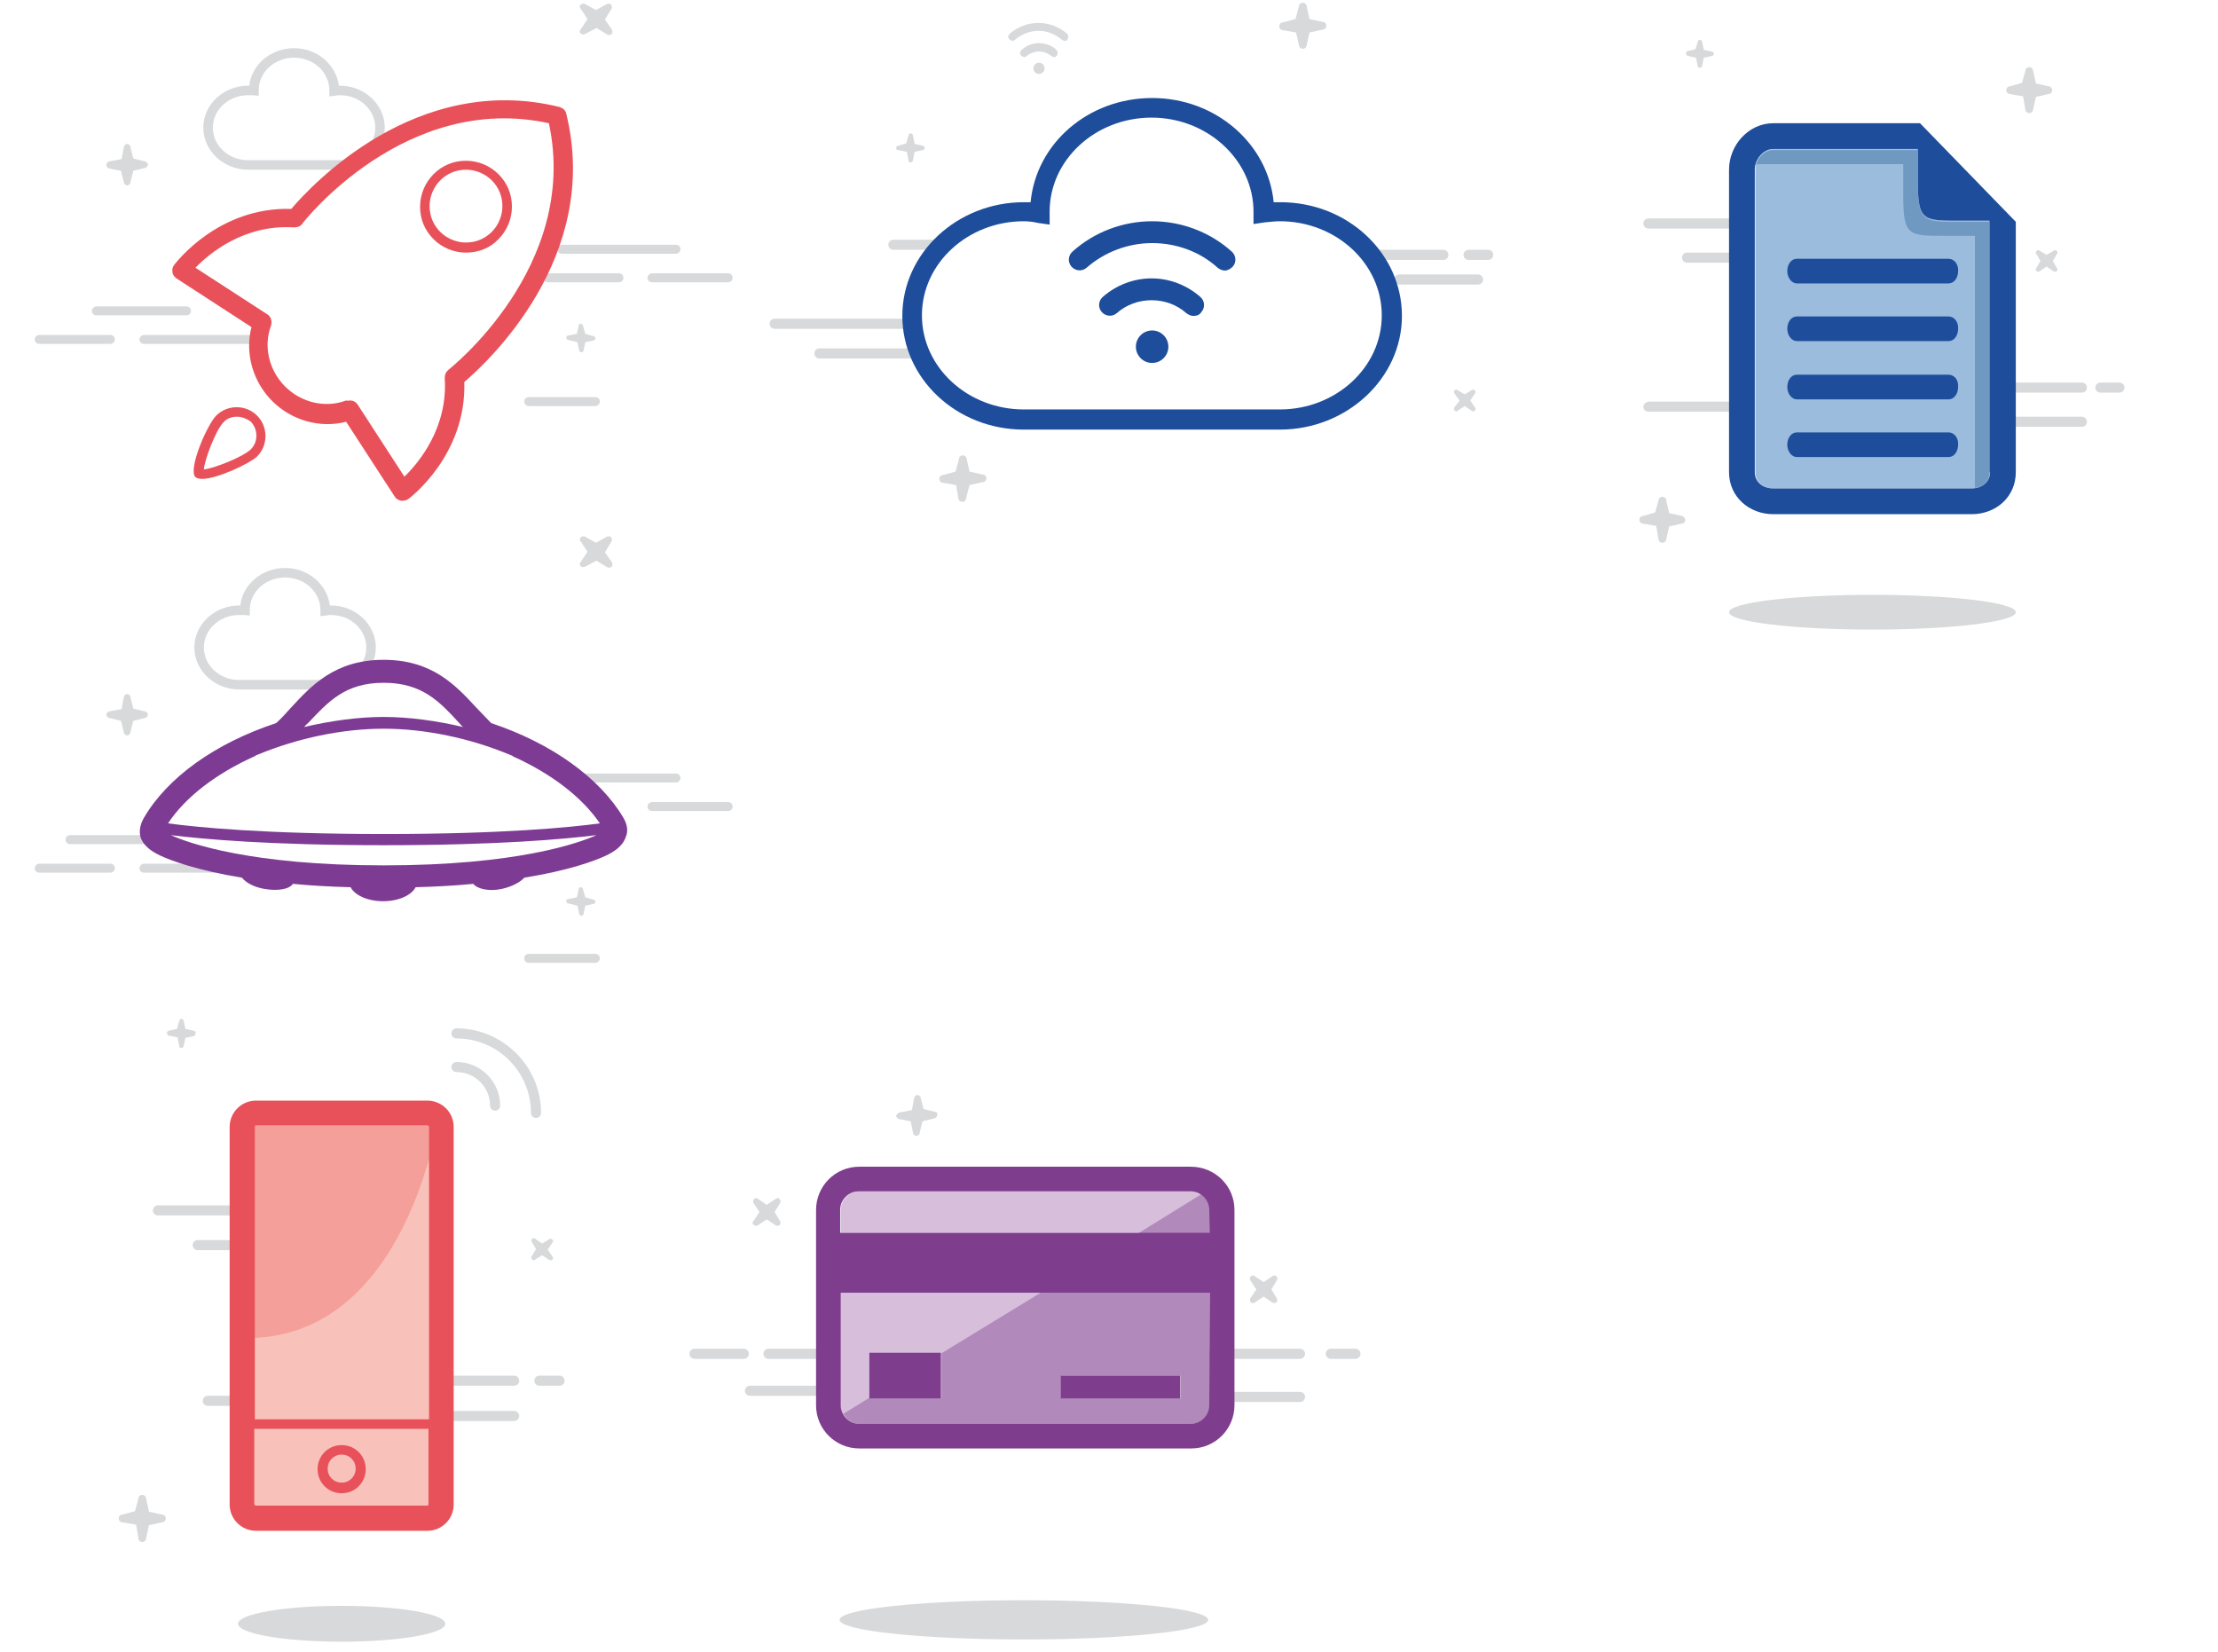 <?xml version="1.0" encoding="utf-8"?><svg width="396" height="295" viewBox="0 0 396 295" xmlns="http://www.w3.org/2000/svg" xmlns:xlink="http://www.w3.org/1999/xlink"><svg id="bills" viewBox="0 0 122 115" width="122" height="115" x="274" xmlns="http://www.w3.org/2000/svg"><style>.ast0{fill:#d7d9da}.ast1{fill:#9bbcdd}.ast2{fill:#1e4e9b}.ast3{fill:#7099c1}</style><path class="ast0" d="M19.4 72.6c0 .5.4.9.9.9h14.6c.5 0 .9-.4.9-.9s-.4-.9-.9-.9H20.3c-.5.1-.9.5-.9.9zM35.8 39.9c0-.5-.4-.9-.9-.9H20.3c-.5 0-.9.4-.9.9s.4.9.9.9h14.6c.5 0 .9-.4.9-.9zM27.2 45.1c-.5 0-.9.4-.9.9s.4.9.9.9h8.6c.5 0 .9-.4.9-.9s-.4-.9-.9-.9h-8.6zM97.7 74.4H83.1c-.5 0-.9.4-.9.9s.4.9.9.9h14.6c.5 0 .9-.4.9-.9s-.4-.9-.9-.9zM97.7 68.3H82.2c-.5 0-.9.4-.9.9s.4.9.9.9h15.5c.5 0 .9-.4.9-.9s-.4-.9-.9-.9zM104.4 68.3H101c-.5 0-.9.4-.9.9s.4.9.9.9h3.4c.5 0 .9-.4.9-.9s-.4-.9-.9-.9z"/><ellipse class="ast0" cx="60.3" cy="109.3" rx="25.6" ry="3.1"/><path class="ast0" d="M90.2 44.8c-.2-.2-.4-.2-.6 0s-.2.4 0 .6l.7 1.2-.7 1.2c-.2.2-.2.4 0 .6.1.1.2.1.3.1.1 0 .2 0 .3-.1l1.2-.8 1.2.8c.1.1.2.1.3.1.1 0 .2 0 .3-.1.2-.2.2-.4 0-.6l-.7-1.2.7-1.2c.2-.2.2-.4 0-.6-.2-.2-.4-.2-.6 0l-1.2.7-1.2-.7zM26.2 92.1l-2.2-.5-.5-2.2c0-.4-.3-.7-.7-.7-.4 0-.7.3-.7.7l-.6 2.1-2.1.6c-.4 0-.7.3-.7.7 0 .2.1.4.2.5s.3.2.5.2l2.3.4.4 2.3c0 .2.1.4.2.5s.3.2.5.2c.4 0 .7-.3.7-.7L24 94l2.2-.5c.4 0 .7-.3.7-.7-.1-.4-.4-.7-.7-.7zM27.4 10l1.4.3.3 1.4c0 .1 0 .2.1.3s.2.1.3.1c.2 0 .4-.2.4-.4l.3-1.4 1.4-.3c.2 0 .4-.2.4-.4s-.2-.4-.4-.4l-1.4-.3-.3-1.4c0-.2-.2-.4-.4-.4s-.4.2-.4.4l-.4 1.3-1.3.3c-.2 0-.4.2-.4.4 0 .1 0 .2.1.3.1.1.2.2.3.2zM84.9 16.8l2.3.4.4 2.3c0 .2.1.4.2.5s.3.2.5.2c.4 0 .7-.3.7-.7l.5-2.2 2.2-.5c.4 0 .7-.3.7-.7 0-.4-.3-.7-.7-.7l-2.2-.5-.5-2.2c0-.4-.3-.7-.7-.7s-.7.3-.7.7l-.6 2.1-2.1.6c-.4 0-.7.3-.7.7 0 .2.1.4.2.5.2.1.3.2.5.2z"/><path class="ast1" d="M81.3 84.3c0 1.8-1.5 2.9-3.3 2.9H42.7c-1.8 0-3.3-1.1-3.3-2.9v-54c0-1.8 1.5-3.7 3.3-3.7h25.8V32c0 7.6.9 7.4 7.8 7.4h5v44.9z"/><path class="ast2" d="M68.8 22H42.6c-4.4 0-7.9 3.9-7.9 8.3v54c0 4.4 3.6 7.5 7.9 7.5H78c4.4 0 7.9-3.1 7.9-7.5V39.6L68.8 22zm12.5 62.3c0 1.8-1.5 2.9-3.3 2.9H42.6c-1.8 0-3.3-1.1-3.3-2.9v-54c0-1.8 1.5-3.7 3.3-3.7h25.8V32c0 7.6.9 7.4 7.8 7.4h5v44.9h.1z"/><path class="ast3" d="M76.2 39.6c-6.9 0-7.8.2-7.8-7.4v-5.4H42.6c-1.5 0-2.7 1.2-3.1 2.6.2 0 .4-.1.5-.1h25.8v5.4c0 7.6.9 7.4 7.8 7.4h5v45c1.5-.2 2.6-1.2 2.6-2.8V39.6h-5z"/><path class="ast2" d="M73.9 66.9H46.8c-1 0-1.7 1-1.7 2.2s.8 2.2 1.7 2.2h27.1c1 0 1.7-1 1.7-2.2.1-1.3-.7-2.2-1.7-2.2zm0-10.4H46.8c-1 0-1.7 1-1.7 2.2s.8 2.2 1.7 2.2h27.1c1 0 1.7-1 1.7-2.2.1-1.2-.7-2.2-1.7-2.2zm0 20.7H46.8c-1 0-1.7 1-1.7 2.2s.8 2.2 1.7 2.2h27.1c1 0 1.7-1 1.7-2.2.1-1.2-.7-2.2-1.7-2.2zm0-31H46.8c-1 0-1.7 1-1.7 2.2s.8 2.2 1.7 2.2h27.1c1 0 1.7-1 1.7-2.2.1-1.2-.7-2.2-1.7-2.2z"/></svg><svg id="faster" viewBox="0 0 137 90" width="137" height="90" xmlns="http://www.w3.org/2000/svg"><style>.bst0{opacity:.2}.bst1{fill:#394348}.st2{fill:none;stroke:#394348;stroke-width:2;stroke-linecap:round;stroke-miterlimit:10}.bst3{fill:#e9515a}</style><g class="bst0"><path class="bst1" d="M120.7 45.3h-20.4c-.5 0-.8-.4-.8-.8s.4-.8.8-.8h20.4c.5 0 .8.4.8.8s-.4.8-.8.8z"/></g><g class="bst0"><path class="bst1" d="M110.5 50.4H97.8c-.5 0-.8-.4-.8-.8s.4-.8.8-.8h12.7c.5 0 .8.4.8.8s-.3.8-.8.8z"/></g><g class="bst0"><path class="bst1" d="M130 50.4h-13.6c-.5 0-.8-.4-.8-.8s.4-.8.8-.8H130c.5 0 .8.4.8.8s-.3.8-.8.8z"/></g><g class="bst0"><path class="bst1" d="M19.7 61.4H7c-.5 0-.8-.4-.8-.8s.4-.8.8-.8h12.7c.5 0 .8.4.8.8s-.3.8-.8.8z"/></g><g class="bst0"><path class="bst1" d="M46 61.4H25.7c-.5 0-.8-.4-.8-.8s.4-.8.8-.8H46c.5 0 .8.4.8.8s-.3.8-.8.8z"/></g><g class="bst0"><path class="bst1" d="M33.3 56.3H17.2c-.5 0-.8-.4-.8-.8s.4-.8.8-.8h16.1c.5 0 .8.4.8.8s-.3.8-.8.8z"/></g><g id="bXMLID_9_" class="bst0"><path class="bst1" d="M60.7 30.3H44.3c-4.4 0-8-3.4-8-7.5 0-4.2 3.7-7.6 8.2-7.5.4-3.7 3.8-6.7 8-6.7 4.1 0 7.5 2.9 8 6.7h.2c4.4 0 8 3.4 8 7.5s-3.6 7.5-8 7.5zM44.3 17c-3.5 0-6.3 2.6-6.3 5.8s2.8 5.8 6.3 5.8h16.4c3.5 0 6.3-2.6 6.3-5.8S64.2 17 60.7 17c-.3 0-.6 0-.9.1l-1 .1v-1.1c0-3.2-2.8-5.8-6.3-5.8s-6.3 2.6-6.3 5.8v1l-1-.1h-.9z"/></g><path class="bst3" d="M71.9 89.4h-.3c-.5-.1-.9-.4-1.1-.7l-8.7-13.4c-4.6 1.2-9.7-.2-13.2-3.7s-4.9-8.6-3.7-13.2l-13.4-8.7c-.4-.3-.7-.7-.7-1.1-.1-.5 0-.9.3-1.3S39 36.9 52 37.3c3.5-4.1 22.3-24.5 47.9-18.2.6.2 1.1.6 1.2 1.2 6.3 25.6-14.1 44.4-18.2 47.9.4 13-9.6 20.6-10 20.9-.3.2-.7.3-1 .3zm-9.4-17.9c.6 0 1.1.3 1.4.8l8.3 12.8c2.6-2.5 7.8-8.8 7.2-17.6 0-.6.2-1.1.7-1.5.2-.2 23.4-18.4 17.9-44-25.6-5.6-43.8 17.6-44 17.9-.3.5-.9.7-1.5.7-8.9-.6-15.2 4.7-17.6 7.2l12.8 8.3c.7.4.9 1.3.7 2-1.4 3.7-.4 8 2.5 10.9 2.9 2.9 7.2 3.9 10.9 2.5.3.1.5 0 .7 0z" id="bXMLID_13_"/><path class="bst3" d="M36.1 85.5c-.5 0-.9-.1-1.2-.3-1.4-1.4 2.1-9.4 3.7-11 2-2 5.3-2 7.3 0s2 5.3 0 7.3c-1.2 1.2-7.1 4-9.8 4zm6.2-11.1c-.9 0-1.8.3-2.4 1-1.4 1.4-3.4 6.8-3.5 8.4 1.6-.1 7-2.2 8.4-3.6 1.3-1.3 1.3-3.5 0-4.9-.8-.6-1.7-.9-2.5-.9zm-6.4 9.4z" id="bXMLID_12_"/><path class="bst3" d="M83.2 45.1c-2.2 0-4.3-.9-5.8-2.4-1.6-1.6-2.4-3.6-2.4-5.8 0-2.2.9-4.3 2.4-5.8 1.6-1.6 3.6-2.4 5.8-2.4 2.2 0 4.3.9 5.8 2.4 1.6 1.6 2.4 3.6 2.4 5.8 0 2.2-.9 4.3-2.4 5.8-1.5 1.6-3.6 2.4-5.8 2.4zm0-14.8c-1.8 0-3.4.7-4.6 1.9-1.2 1.2-1.9 2.9-1.9 4.6 0 1.8.7 3.4 1.9 4.6 1.2 1.2 2.9 1.9 4.6 1.9 1.8 0 3.4-.7 4.6-1.9 1.2-1.2 1.9-2.9 1.9-4.6 0-1.8-.7-3.4-1.9-4.6-1.2-1.2-2.9-1.9-4.6-1.9z" id="bXMLID_11_"/><g class="bst0"><path class="bst1" d="M106.3 72.5H94.4c-.5 0-.8-.4-.8-.8 0-.5.4-.8.8-.8h11.9c.5 0 .8.4.8.8s-.4.8-.8.8z"/></g><g class="bst0"><path class="bst1" d="M106.5 5l1.8 1.1c.2.2.6.2.9 0 .2-.2.2-.6 0-.9L108 3.5l1.1-1.8c.2-.2.2-.6 0-.9-.2-.2-.6-.2-.9 0l-1.8 1-1.8-1c-.2-.2-.6-.2-.9 0-.1.1-.2.3-.2.4 0 .2.1.3.2.4l1.2 1.8-1.2 1.8c-.1.1-.2.3-.2.4 0 .2.1.3.2.4.2.2.6.2.9 0l1.9-1z"/></g><g class="bst0"><path class="bst1" d="M21.6 30.5l.5 2c0 .3.3.6.6.6s.6-.3.6-.6l.5-2 2-.5c.3 0 .6-.3.6-.6s-.3-.6-.6-.6l-2-.5-.5-2c0-.3-.3-.6-.6-.6-.2 0-.3.1-.4.2-.1.1-.2.3-.2.4l-.4 2.1-2.1.4c-.2 0-.3.1-.4.2-.2.1-.2.3-.2.5 0 .3.3.6.6.6l2 .4z"/></g><g class="bst0"><path class="bst1" d="M103.1 61.1l.3 1.4c0 .2.2.4.4.4s.4-.2.4-.4l.3-1.4 1.4-.3c.2 0 .4-.2.4-.4s-.2-.4-.4-.4l-1.4-.4-.4-1.4c0-.2-.2-.4-.4-.4-.1 0-.2 0-.3.1-.1.1-.1.2-.1.3l-.3 1.4-1.5.3c-.1 0-.2 0-.3.1s-.1.2-.1.3c0 .2.2.4.4.4l1.6.4z"/></g></svg><svg id="fibre" viewBox="0 0 137 90" width="137" height="90" x="137" xmlns="http://www.w3.org/2000/svg"><style>.cst0{fill:#d7d9da}.cst1{fill:#1e4e9b}</style><path class="cst0" d="M22.6 43.7h7M29.6 44.6h-7.1c-.5 0-.9-.4-.9-.9s.4-.9.9-.9h7.1c.5 0 .9.4.9.9s-.4.9-.9.9zM26.1 57.8H1.3M26.1 58.7H1.3c-.5 0-.9-.4-.9-.9s.4-.9.9-.9h24.8c.5 0 .9.4.9.9s-.4.9-.9.9zM128.7 45.5h-3.6M128.7 46.4h-3.5c-.5 0-.9-.4-.9-.9s.4-.9.9-.9h3.5c.5 0 .9.4.9.9s-.4.9-.9.9zM9.3 63.1h16.8M26.1 64H9.3c-.5 0-.9-.4-.9-.9s.4-.9.9-.9h16.8c.5 0 .9.4.9.9s-.4.9-.9.9zM120.7 45.5h-12.4M120.7 46.4h-12.4c-.5 0-.9-.4-.9-.9s.4-.9.9-.9h12.4c.5 0 .9.4.9.9s-.4.9-.9.9zM126.9 49.9h-14.1M126.9 50.8h-14.1c-.5 0-.9-.4-.9-.9s.4-.9.9-.9h14.1c.5 0 .9.4.9.9s-.4.9-.9.9z"/><path class="cst1" d="M91.5 76.7H45.8c-12 0-21.7-9.1-21.7-20.3 0-11.2 9.8-20.3 21.7-20.3H47c1-10.5 10.3-18.6 21.7-18.6 11.4 0 20.7 8.2 21.7 18.6h1.2c12 0 21.7 9.1 21.7 20.3 0 11.1-9.8 20.3-21.8 20.3zM45.8 39.5c-10 0-18.2 7.5-18.2 16.8s8.2 16.8 18.2 16.8h45.7c10 0 18.2-7.5 18.2-16.8s-8.2-16.8-18.2-16.8c-.8 0-1.6.1-2.7.2l-2 .3v-2-.2c0-9.2-8.2-16.8-18.2-16.8s-18.2 7.5-18.2 16.8V40.1l-2.1-.3c-.8-.2-1.7-.3-2.5-.3z" id="cXMLID_76_"/><path class="cst1" d="M81.7 48.3c-.5 0-.9-.2-1.3-.5-3.2-2.9-7.4-4.4-11.7-4.4-4.3 0-8.5 1.6-11.7 4.4-.8.7-2 .6-2.7-.2-.7-.8-.6-2 .2-2.7 3.9-3.5 9-5.4 14.2-5.4 5.2 0 10.3 1.9 14.2 5.4.8.7.9 1.9.2 2.7-.4.4-.9.7-1.4.7z" id="cXMLID_75_"/><path class="cst1" d="M76.1 56.4c-.5 0-.9-.2-1.3-.5-1.7-1.5-3.9-2.3-6.2-2.3s-4.5.8-6.2 2.3c-.8.7-2 .6-2.7-.2-.7-.8-.6-2 .2-2.7 2.4-2.1 5.5-3.3 8.7-3.3s6.3 1.2 8.7 3.3c.8.7.9 1.9.2 2.7-.3.5-.8.7-1.4.7z" id="cXMLID_74_"/><ellipse class="cst1" cx="68.7" cy="61.9" rx="2.9" ry="2.9" id="cXMLID_73_"/><path class="cst0" d="M26.3 27.1l1.4-.3c.2 0 .4-.2.4-.4s-.2-.4-.4-.4l-1.4-.3-.3-1.5c0-.2-.2-.4-.4-.4s-.4.2-.4.4l-.4 1.4-1.4.4c-.2 0-.4.2-.4.4 0 .1 0 .2.1.3.1.1.2.1.3.1l1.5.3.3 1.5c0 .1 0 .2.1.3.1.1.2.1.3.1.2 0 .4-.2.4-.4l.3-1.5z"/><g><path class="cst0" d="M124.5 72.5l1.2.8c.2.2.5.2.6 0 .2-.2.2-.5 0-.6l-.8-1.2.8-1.2c.2-.2.2-.5 0-.6-.2-.2-.5-.2-.6 0l-1.2.7-1.2-.7c-.2-.2-.5-.2-.6 0-.1.1-.1.2-.1.3 0 .1 0 .2.1.3l.9 1.2-.9 1.2c-.1.1-.1.2-.1.3 0 .1 0 .2.1.3.2.2.5.2.6 0l1.2-.8z"/></g><g><path class="cst0" d="M96.8 5.8l2.3-.5c.4 0 .7-.3.7-.7 0-.4-.3-.7-.7-.7l-2.3-.5-.5-2.2c0-.4-.3-.7-.7-.7-.4 0-.7.3-.7.7l-.6 2.2-2.2.6c-.4 0-.7.3-.7.7 0 .2.1.4.2.5.1.1.3.2.5.2l2.3.4.5 2.2c0 .2.1.4.2.5.1.1.3.2.5.2.4 0 .7-.3.7-.7l.5-2.2z"/></g><g><path class="cst0" d="M36.1 86.6l2.3-.5c.4 0 .7-.3.7-.7 0-.4-.3-.7-.7-.7l-2.3-.5-.5-2.2c0-.4-.3-.7-.7-.7-.4 0-.7.3-.7.7l-.6 2.2-2.2.6c-.4 0-.7.3-.7.7 0 .2.1.4.2.5s.3.2.5.2l2.3.4.4 2.3c0 .2.1.4.2.5.1.1.3.2.5.2.4 0 .7-.3.7-.7l.6-2.3z"/></g><g id="cXMLID_72_"><path class="cst0" d="M53.1 7.3c-.2 0-.3-.1-.5-.2-1.2-1-2.6-1.6-4.2-1.6-1.5 0-3 .6-4.2 1.6-.3.3-.7.2-1-.1-.3-.3-.2-.7.1-1 1.4-1.2 3.2-1.9 5.1-1.9s3.7.7 5.1 1.9c.3.3.3.7.1 1-.1.3-.3.3-.5.3z"/></g><g id="cXMLID_71_"><path class="cst0" d="M51.2 10.2c-.2 0-.3-.1-.5-.2-.6-.5-1.4-.8-2.2-.8s-1.6.3-2.2.8c-.3.3-.7.2-1-.1-.3-.3-.2-.7.1-1 .9-.8 2-1.2 3.1-1.2s2.3.4 3.1 1.2c.3.3.3.7.1 1-.2.3-.4.3-.5.3z"/></g><g id="cXMLID_70_"><ellipse class="cst0" cx="48.5" cy="12.2" rx="1" ry="1"/></g></svg><svg id="mobile" viewBox="0 0 122 115" width="122" height="115" y="180" xmlns="http://www.w3.org/2000/svg"><style>.dst0{fill:#d7d9da}.dst1{fill:#f8c2bb}.dst2{fill:#f49f99}.dst3{fill:#e9515a}</style><path class="dst0" d="M53.3 70.1c0-.5-.4-.9-.9-.9H37.1c-.5 0-.9.4-.9.9s.4.9.9.9h15.2c.6 0 1-.4 1-.9zM28.2 37h15.2c.5 0 .9-.4.9-.9s-.4-.9-.9-.9H28.2c-.5 0-.9.4-.9.9s.4.9.9.9zM45.2 42.3c0-.5-.4-.9-.9-.9h-9c-.5 0-.9.4-.9.9s.4.9.9.9h9c.5 0 .9-.4.9-.9zM91.8 71.9H76.6c-.5 0-.9.4-.9.9s.4.9.9.9h15.2c.5 0 .9-.4.9-.9s-.4-.9-.9-.9zM91.8 65.6H75.7c-.5 0-.9.4-.9.9s.4.9.9.9h16.1c.5 0 .9-.4.9-.9s-.4-.9-.9-.9zM99.9 65.6h-3.6c-.5 0-.9.4-.9.9s.4.9.9.9h3.6c.5 0 .9-.4.9-.9s-.4-.9-.9-.9z"/><ellipse class="dst0" cx="61" cy="109.9" rx="18.5" ry="3.2"/><path class="dst0" d="M96.8 44.1l1.2.8c.1.1.2.1.3.1.1 0 .2 0 .3-.1.2-.2.2-.4 0-.6l-.8-1.2.8-1.2c.2-.2.2-.4 0-.6-.2-.2-.4-.2-.6 0l-1.2.7-1.2-.8c-.2-.2-.4-.2-.6 0s-.2.4 0 .6l.7 1.2-.7 1.2c-.2.2-.2.4 0 .6 0 .2.1.2.2.2s.2 0 .3-.1l1.3-.8zM28.9 90.4l-2.3-.5-.5-2.3c0-.4-.3-.7-.7-.7-.4 0-.7.3-.7.7l-.6 2.2-2.2.6c-.4 0-.7.3-.7.7 0 .2.1.4.2.5s.3.2.5.2l2.4.4.4 2.4c0 .2.1.4.2.5s.3.2.5.2c.4 0 .7-.3.7-.7l.5-2.3 2.3-.5c.4 0 .7-.3.7-.7 0-.4-.3-.7-.7-.7zM81.5 11.4c3.3 0 6 2.7 6 6 0 .5.4.9.9.9s.9-.4.9-.9c0-4.3-3.5-7.8-7.8-7.8-.5 0-.9.4-.9.9s.4.9.9.9z"/><path class="dst0" d="M81.5 5.4c7.4 0 13.3 6 13.3 13.3 0 .5.4.9.9.9s.9-.4.9-.9c0-8.3-6.8-15.1-15.1-15.1-.5 0-.9.4-.9.9s.4.9.9.9zM30.2 4.9l1.5.3.3 1.5c0 .1 0 .2.1.3.1.1.2.1.3.1.2 0 .4-.2.4-.4l.3-1.4 1.4-.3c.2 0 .4-.2.4-.4.1-.4-.1-.6-.4-.6l-1.4-.3-.3-1.4c0-.2-.2-.4-.4-.4s-.4.2-.4.4l-.4 1.4-1.4.3c-.2 0-.4.2-.4.4 0 .1 0 .2.1.3.1.2.2.2.3.2z"/><path id="dXMLID_1_" class="dst1" d="M43.2 88.3V21.5c0-1.5 1.2-2.8 2.8-2.8h30c1.5 0 2.8 1.2 2.8 2.8v66.8c0 1.5-1.2 2.8-2.8 2.8H46c-1.5 0-2.8-1.3-2.8-2.8z"/><path class="dst2" d="M78.4 18.7S73 59.3 43.6 58.9V20.2l2.5-1.5h32.3z"/><path class="dst3" d="M61 78c-2.4 0-4.3 1.9-4.3 4.3s1.9 4.3 4.3 4.3 4.3-1.9 4.3-4.3S63.4 78 61 78zm0 6.7c-1.4 0-2.5-1.1-2.5-2.5s1.1-2.5 2.5-2.5 2.5 1.1 2.5 2.5-1.1 2.5-2.5 2.5z"/><path class="dst3" d="M76.3 16.5H45.7c-2.6 0-4.7 2.1-4.7 4.7v67.4c0 2.6 2.1 4.7 4.7 4.7h30.6c2.6 0 4.7-2.1 4.7-4.7V21.2c0-2.6-2.1-4.7-4.7-4.7zm-30.6 4.4h30.6c.1 0 .3.1.3.3v52.2H45.5V21.2c0-.2.1-.3.2-.3zm30.6 67.9H45.7c-.1 0-.3-.1-.3-.3V75.1h31.1v13.4c0 .2-.1.3-.2.3z"/></svg><svg id="payments" viewBox="0 0 122 115" width="122" height="115" x="122" y="180" xmlns="http://www.w3.org/2000/svg"><style>.est0{fill:#d7d9da}.est1{fill:#d7bfdc}.est2{fill:#b289bb}.est3{fill:#7f3d8e}</style><ellipse class="est0" cx="60.8" cy="109.2" rx="32.9" ry="3.5"/><path class="est0" d="M26.2 60.8h-11c-.5 0-.9.4-.9.9s.4.9.9.9h11c.5 0 .9-.4.9-.9s-.3-.9-.9-.9zM110.1 68.5H91.3c-.5 0-.9.4-.9.9s.4.9.9.9h18.8c.5 0 .9-.4.9-.9s-.4-.9-.9-.9zM110.1 60.8H90.2c-.5 0-.9.4-.9.9s.4.9.9.9h19.9c.5 0 .9-.4.9-.9s-.4-.9-.9-.9zM120 60.8h-4.4c-.5 0-.9.4-.9.9s.4.9.9.9h4.4c.5 0 .9-.4.9-.9s-.4-.9-.9-.9zM11.7 61.7c0-.5-.4-.9-.9-.9H2c-.5 0-.9.4-.9.9s.4.9.9.9h8.8c.5 0 .9-.4.9-.9zM26.2 67.4H11.9c-.5 0-.9.4-.9.9s.4.9.9.9h14.3c.5 0 .9-.4.9-.9.1-.5-.3-.9-.9-.9zM44.9 18.5l-2-.5-.5-1.9c0-.3-.3-.6-.6-.6-.2 0-.3.1-.4.2-.1.1-.2.3-.2.4l-.4 2.1-2.1.4c-.2 0-.3.1-.4.2s-.3.2-.3.4c0 .3.3.6.6.6l2 .4.4 2c0 .3.3.6.6.6s.6-.3.6-.6l.5-2 2-.5c.3 0 .6-.3.6-.6.2-.3-.1-.6-.4-.6zM12.6 38.7c.2.2.6.2.8 0l1.5-1 1.5 1c.2.2.6.2.8 0 .2-.2.2-.6 0-.8l-.9-1.5.9-1.5c.2-.2.2-.6 0-.8-.1-.1-.2-.2-.4-.2-.1 0-.3.1-.4.2l-1.5 1-1.5-1c-.1-.1-.2-.2-.4-.2-.1 0-.3.1-.4.2-.2.2-.2.6 0 .8l1 1.5-1 1.5c-.3.2-.3.6 0 .8zM101.3 52.5c.2.2.6.2.8 0l1.5-1 1.5 1c.2.2.6.2.8 0 .2-.2.2-.6 0-.8l-.9-1.5.9-1.5c.2-.2.2-.6 0-.8-.1-.1-.2-.2-.4-.2-.1 0-.3.1-.4.2l-1.5 1-1.5-1c-.1-.1-.2-.2-.4-.2-.1 0-.3.1-.4.2-.2.2-.2.6 0 .8l1 1.5-1 1.5c-.2.2-.2.5 0 .8z"/><g><path class="est1" d="M90.6 74.2c1.8 0 3.3-1.5 3.3-3.3V50.8H28v20.1c0 1.8 1.5 3.3 3.3 3.3h59.3zm-23.2-8.6h21.3v4.1H67.4v-4.1zm-34.2-4.1H46v8.2H33.2v-8.2zM31.4 32.7c-1.8 0-3.3 1.5-3.3 3.3v4.1H94V36c0-1.8-1.5-3.3-3.3-3.3H31.4z"/></g><g><path class="est2" d="M90.7 74.2c1.8 0 3.3-1.5 3.3-3.3V50.8H63.8L46.1 61.6v8.1H33.3v-.2l-4.7 2.9c.6 1.1 1.7 1.8 3 1.8h59.1zm-23.2-8.6h21.3v4.1H67.5v-4.1zM94.1 40.1V36c0-1.2-.6-2.3-1.6-2.8l-11.3 7h12.9v-.1z"/></g><g><path class="est3" d="M33.2 61.5H46v8.2H33.2zM67.4 65.6h21.3v4.1H67.4z"/><path class="est3" d="M90.6 28.3H31.4c-4.3 0-7.7 3.5-7.7 7.7v34.9c0 4.3 3.5 7.7 7.7 7.7h59.3c4.3 0 7.7-3.5 7.7-7.7V36c0-4.3-3.5-7.7-7.8-7.7zm3.3 42.6c0 1.8-1.5 3.3-3.3 3.3H31.4c-1.8 0-3.3-1.5-3.3-3.3V50.8H94l-.1 20.1zm.1-30.8H28V36c0-1.8 1.5-3.3 3.3-3.3h59.3c1.8 0 3.3 1.5 3.3 3.3l.1 4.1z"/></g></svg><svg id="ufo" viewBox="0 0 137 90" width="137" height="90" y="90" xmlns="http://www.w3.org/2000/svg"><style>.fst0{opacity:.2}.fst1{fill:#394348}.st2{fill:none;stroke:#394348;stroke-width:2;stroke-linecap:round;stroke-miterlimit:10}.fst3{fill:#7e3b94}</style><g class="fst0"><path class="fst1" d="M120.7 49.7h-20.4c-.5 0-.8-.4-.8-.8 0-.5.4-.8.8-.8h20.4c.5 0 .8.4.8.8s-.4.8-.8.8z"/></g><g class="fst0"><path class="fst1" d="M130 54.8h-13.6c-.5 0-.8-.4-.8-.8s.4-.8.8-.8H130c.5 0 .8.4.8.8s-.3.8-.8.8z"/></g><g class="fst0"><path class="fst1" d="M19.7 65.8H7c-.5 0-.8-.4-.8-.8s.4-.8.8-.8h12.7c.5 0 .8.4.8.8s-.3.8-.8.8z"/></g><g class="fst0"><path class="fst1" d="M46 65.8H25.7c-.5 0-.8-.4-.8-.8s.4-.8.8-.8H46c.5 0 .8.4.8.8s-.3.8-.8.8z"/></g><g class="fst0"><path class="fst1" d="M28.6 60.7H12.5c-.5 0-.8-.4-.8-.8 0-.5.4-.8.8-.8h16.1c.5 0 .8.4.8.8.1.5-.3.8-.8.8z"/></g><g id="fXMLID_9_" class="fst0"><path class="fst1" d="M59.1 33.1H42.7c-4.4 0-8-3.4-8-7.5 0-4.2 3.7-7.6 8.2-7.5.4-3.7 3.8-6.7 8-6.7 4.1 0 7.5 2.9 8 6.7h.2c4.4 0 8 3.4 8 7.5s-3.6 7.5-8 7.5zM42.7 19.8c-3.5 0-6.3 2.6-6.3 5.8s2.8 5.8 6.3 5.8h16.4c3.5 0 6.3-2.6 6.3-5.8s-2.8-5.8-6.3-5.8c-.3 0-.6 0-.9.1l-1 .1v-1.1c0-3.2-2.8-5.8-6.3-5.8s-6.3 2.6-6.3 5.8v1l-1-.1h-.9z"/></g><g class="fst0"><path class="fst1" d="M106.3 81.9H94.4c-.5 0-.8-.4-.8-.8 0-.5.4-.8.8-.8h11.9c.5 0 .8.4.8.8s-.4.8-.8.8z"/></g><g class="fst0"><path class="fst1" d="M106.5 10.1l1.8 1.1c.2.2.6.2.9 0 .2-.2.2-.6 0-.9L108 8.6l1.1-1.8c.2-.2.2-.6 0-.9-.2-.2-.6-.2-.9 0l-1.8 1-1.8-1c-.2-.2-.6-.2-.9 0-.1.1-.2.3-.2.4 0 .2.1.3.2.4l1.2 1.8-1.2 1.8c-.1.1-.2.3-.2.4 0 .2.1.3.2.4.2.2.6.2.9 0l1.9-1z"/></g><g class="fst0"><path class="fst1" d="M21.6 38.7l.5 2c0 .3.3.6.6.6s.6-.3.6-.6l.5-2 2-.5c.3 0 .6-.3.6-.6s-.3-.6-.6-.6l-2-.5-.5-2c0-.3-.3-.6-.6-.6-.2 0-.3.1-.4.2-.1.1-.2.3-.2.4l-.4 2.1-2.1.4c-.2 0-.3.1-.4.2-.2.1-.2.2-.2.4 0 .3.3.6.6.6l2 .5z"/></g><g class="fst0"><path class="fst1" d="M103.1 71.7l.3 1.4c0 .2.2.4.4.4s.4-.2.4-.4l.3-1.4 1.4-.3c.2 0 .4-.2.4-.4s-.2-.4-.4-.4l-1.4-.4-.4-1.4c0-.2-.2-.4-.4-.4-.1 0-.2 0-.3.1-.1.1-.1.2-.1.3l-.3 1.4-1.5.3c-.1 0-.2 0-.3.1s-.1.2-.1.3c0 .2.2.4.4.4l1.6.4z"/></g><path class="fst3" d="M111.3 56c-4.2-7.1-12.8-13.3-23.6-16.9-.9-.9-1.7-1.8-2.6-2.7-3.7-4-7.9-8.6-16.6-8.6s-12.9 4.6-16.6 8.6c-.9 1-1.7 1.9-2.6 2.7-10.9 3.6-19.4 9.7-23.6 16.9-.7 1.2-.9 2.4-.6 3.5.6 1.7 2.2 2.6 3.4 3.2 2.1 1 6.8 2.7 14.7 4 .7.9 2.2 1.7 4 2 2.3.4 4.4.1 5.1-.9 3.1.3 6.5.5 10.3.6.7 1.4 3 2.5 5.8 2.5s5.1-1.1 5.8-2.5c3.8-.1 7.2-.3 10.3-.6.7.9 2.8 1.4 5.1.9 1.8-.4 3.3-1.2 4-2 8-1.3 12.6-3 14.7-4 1.2-.6 2.8-1.5 3.4-3.2.5-1.1.3-2.3-.4-3.5zm-42.8 8.5c-23.8 0-34.9-4-38-5.4 5.6.7 17.5 1.8 38 1.8s32.4-1.1 38-1.8c-3.1 1.4-14.2 5.4-38 5.4zm0-32.6c6.9 0 10 3.4 13.5 7.2.2.2.4.5.7.7C78 38.7 73.1 38 68.5 38s-9.5.7-14.2 1.8c.2-.2.4-.5.7-.7 3.6-3.8 6.6-7.2 13.5-7.2zM45.5 45c.1 0 .1 0 .1-.1.2-.1.3-.1.5-.2 7-2.9 15-4.6 22.4-4.6s15.4 1.7 22.4 4.6c.2.1.3.1.5.2.1 0 .1 0 .1.1 6.9 3.1 12.4 7.3 15.6 12-5.2.7-17.1 1.9-38.5 1.9S35.2 57.7 30 57c3.1-4.7 8.6-8.9 15.5-12z"/></svg></svg>